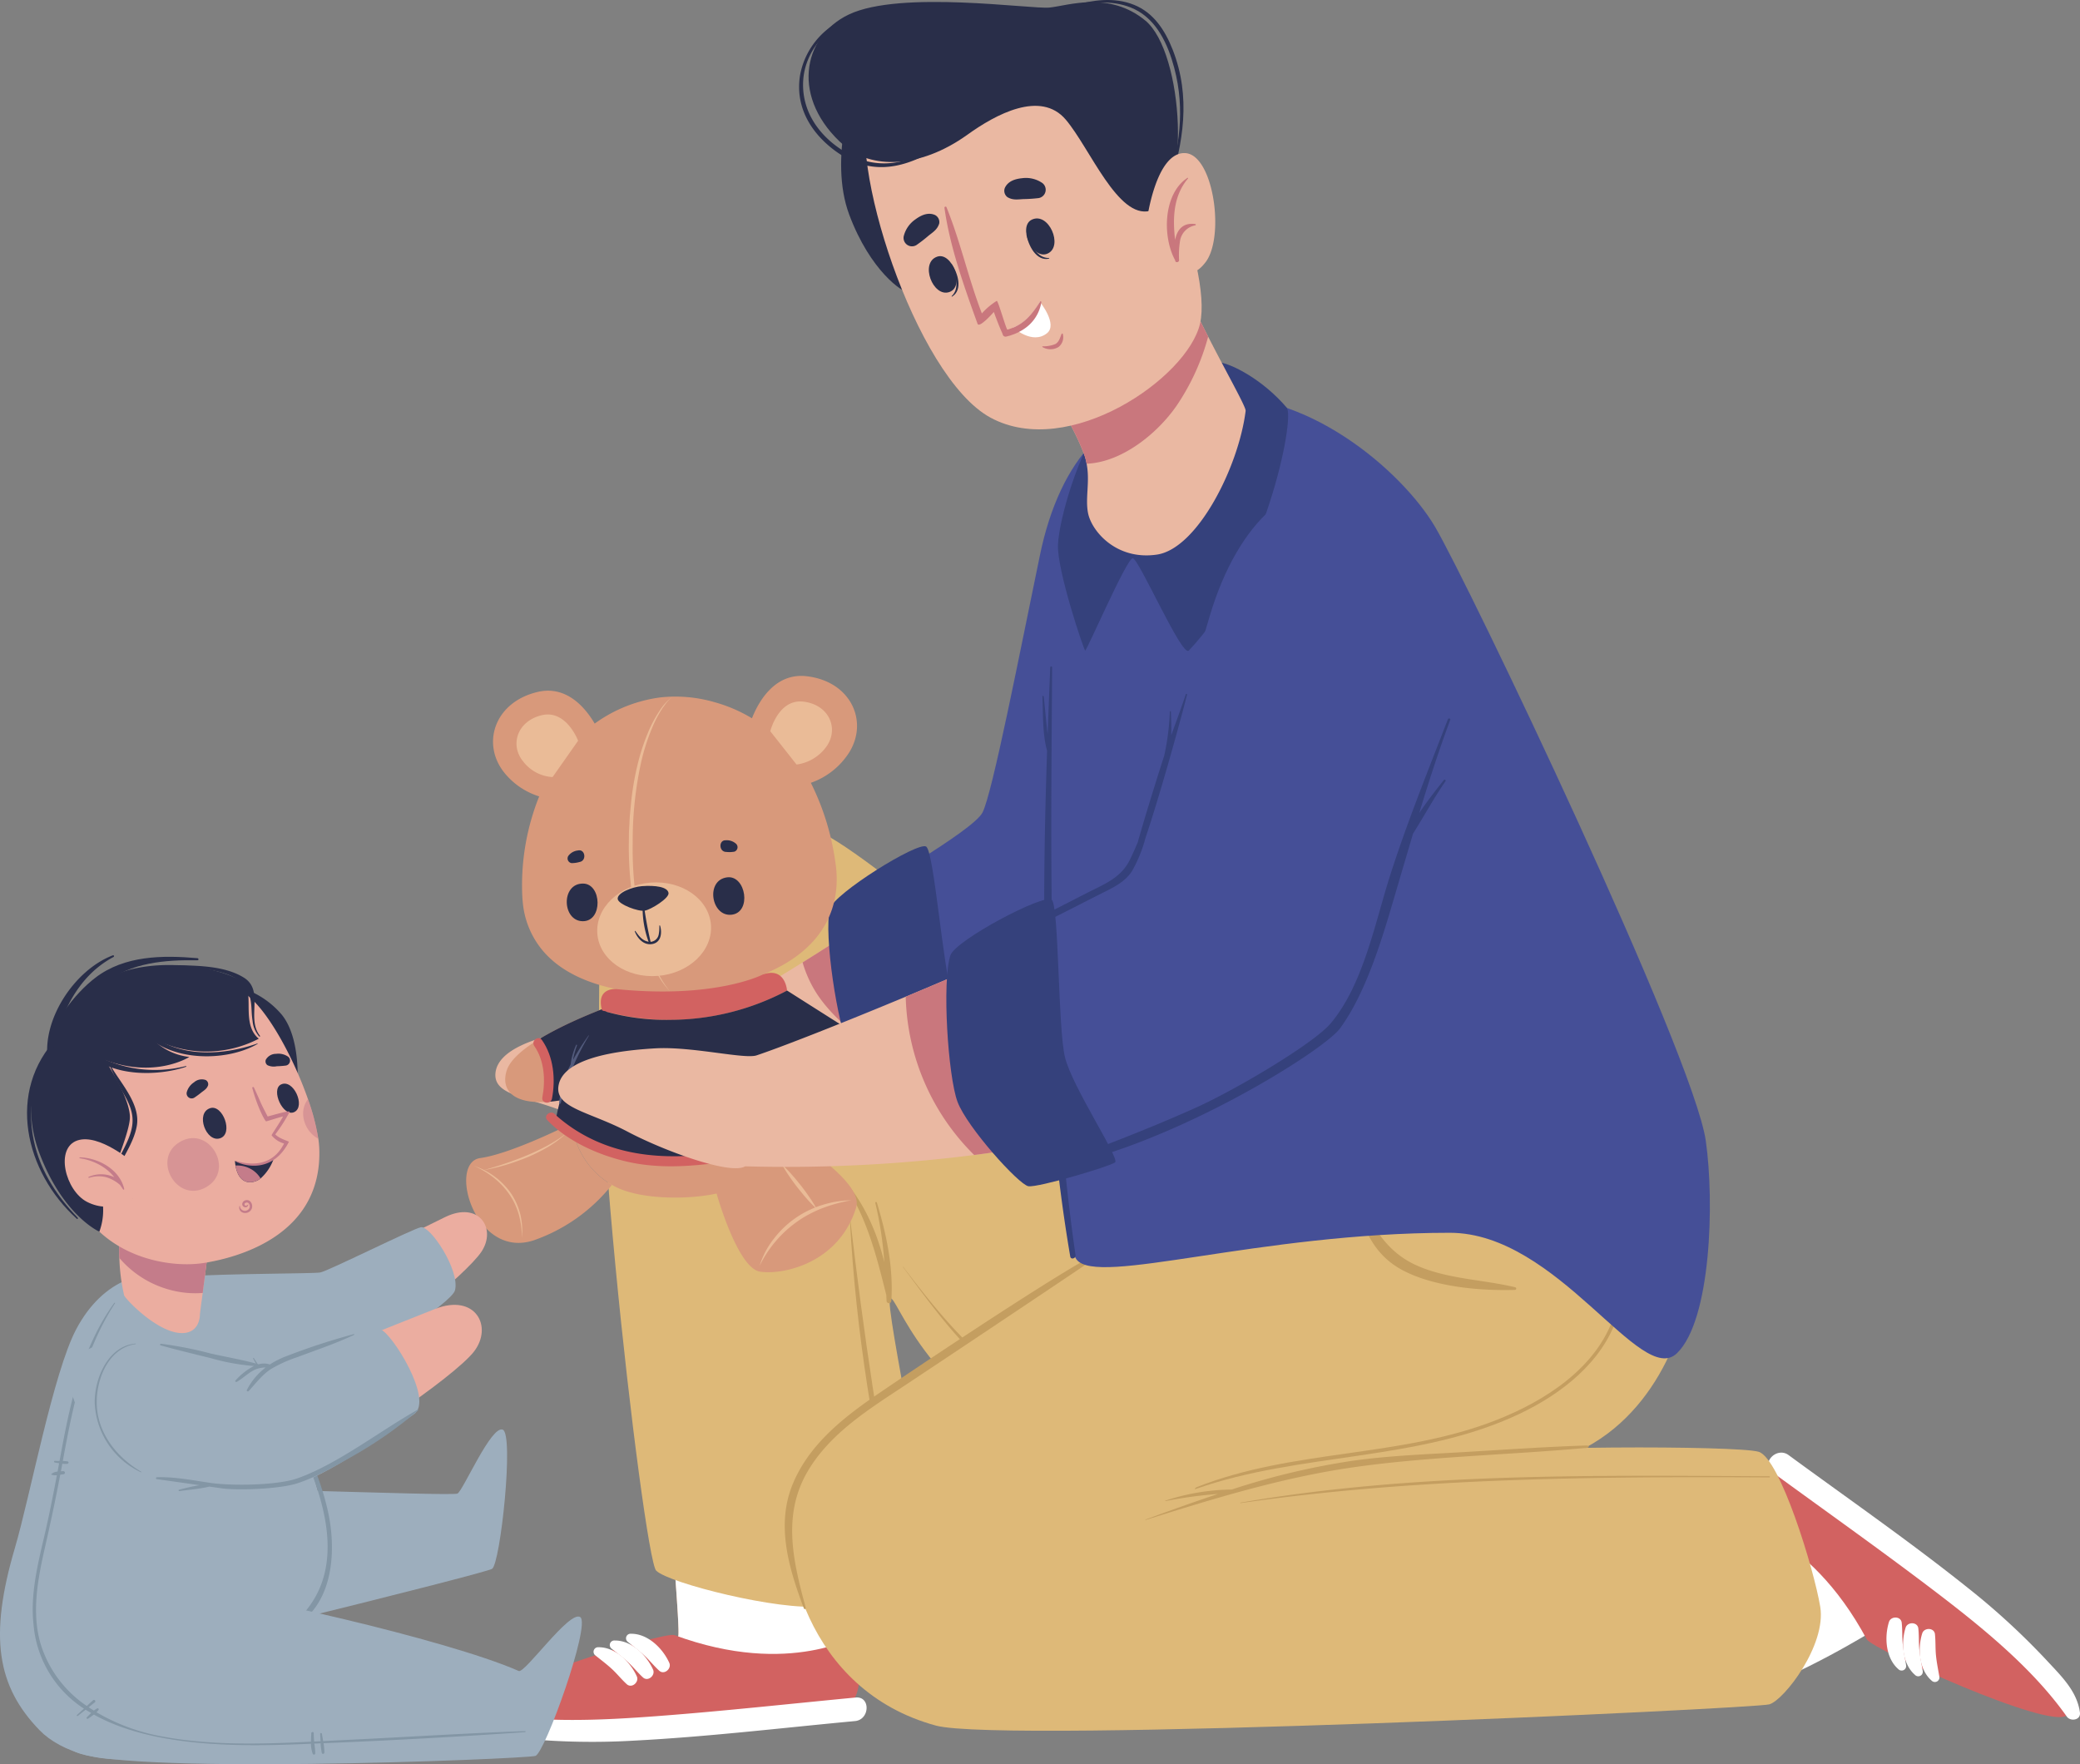 <svg xmlns="http://www.w3.org/2000/svg" width="438" height="371.478" viewBox="0 0 438 371.478">
  <rect x="0" y="0" width="438" height="371.478" fill="#808080" stroke="none"/>
  <g id="Grupo_85622" data-name="Grupo 85622" transform="translate(-337.224 -104.747)">
    <g id="Grupo_85605" data-name="Grupo 85605" transform="translate(434.946 104.746)">
      <g id="Grupo_85570" data-name="Grupo 85570" transform="translate(0 173.848)">
        <g id="Grupo_85568" data-name="Grupo 85568" transform="translate(0 99.662)">
          <g id="Grupo_85565" data-name="Grupo 85565" transform="translate(2.887)">
            <path id="Trazado_119235" data-name="Trazado 119235" d="M501.225,385.312l-2.144,13.757s1.3,13.1-3.094,13.475c-4.366.377-76.343,7.078-76.359,3.217.012-3.834,41.537-14.215,42.214-15.976.226-.531-.2-7.107-.9-16.089-1.61-20.9-4.716-54.627-4.716-54.627l47.891-.305Z" transform="translate(-419.628 -328.765)" fill="#f4b795"/>
            <path id="Trazado_119236" data-name="Trazado 119236" d="M499.081,389.13s1.3,13.1-3.094,13.475c-4.366.377-76.343,7.078-76.359,3.217.012-3.834,41.537-14.215,42.214-15.976.226-.531-.2-7.107-.9-16.089a103.111,103.111,0,0,0,40.281,1.615Z" transform="translate(-419.628 -318.825)" fill="#fff"/>
          </g>
          <g id="Grupo_85567" data-name="Grupo 85567" transform="translate(0 70.492)">
            <path id="Trazado_119237" data-name="Trazado 119237" d="M461.167,386.737c-2.2-.811-42,11.4-42.135,16.065s76.938-.446,79.509-2.185,1.675-13.284,1.56-13.75S485.792,395.819,461.167,386.737Z" transform="translate(-416.873 -386.458)" fill="#d26261"/>
            <path id="Trazado_119238" data-name="Trazado 119238" d="M499.718,397.5c-13.766,1.311-27.531,2.831-41.32,3.879-12.628.96-26.736,1.68-39.15-1.237-1.319-.31-2.742,1.408-1.518,2.465,3.45,2.981,8.014,3.13,12.428,3.571a150.943,150.943,0,0,0,22.682.411c15.608-.8,31.2-2.68,46.755-4.13C502.739,402.164,502.893,397.195,499.718,397.5Z" transform="translate(-417.264 -384.075)" fill="#fff"/>
            <g id="Grupo_85566" data-name="Grupo 85566" transform="translate(27.245)">
              <path id="Trazado_119239" data-name="Trazado 119239" d="M448.71,394.957c-1.375-3.073-4.532-6.164-8.069-6.129a.956.956,0,0,0-.69,1.692c1.166.939,2.384,1.847,3.485,2.859s2.043,2.216,3.159,3.229C447.647,397.567,449.252,396.166,448.71,394.957Z" transform="translate(-439.579 -385.988)" fill="#fff"/>
              <path id="Trazado_119240" data-name="Trazado 119240" d="M451.512,393.794c-1.376-3.073-4.533-6.164-8.069-6.129a.955.955,0,0,0-.69,1.692c1.165.939,2.383,1.847,3.483,2.861s2.043,2.215,3.159,3.228C450.447,396.4,452.052,395,451.512,393.794Z" transform="translate(-438.96 -386.245)" fill="#fff"/>
              <path id="Trazado_119241" data-name="Trazado 119241" d="M454.312,392.631c-1.376-3.073-4.533-6.164-8.069-6.129a.955.955,0,0,0-.69,1.692c1.165.939,2.384,1.847,3.485,2.861s2.041,2.215,3.157,3.229C453.248,395.241,454.852,393.84,454.312,392.631Z" transform="translate(-438.341 -386.502)" fill="#fff"/>
            </g>
          </g>
        </g>
        <g id="Grupo_85569" data-name="Grupo 85569" transform="translate(28.425)">
          <path id="Trazado_119242" data-name="Trazado 119242" d="M565.862,312.165s-6.7-8.344-10.39-10.019-54.3-46.626-67.707-53.329-39.215,8.043-45.583,19.775S449.891,401.322,452.572,404s26.144,8.5,34.523,7.49,21.116-9.167,22.792-11.178-9.385-52.623-8.045-53.629,6.943,19.777,33.638,31.843,54.849-8.38,64.57-16.76,14.077-50.546,14.077-50.546Z" transform="translate(-440.545 -247.137)" fill="#deb978"/>
          <path id="Trazado_119243" data-name="Trazado 119243" d="M489.916,313.178a.167.167,0,0,0-.322.089,76.058,76.058,0,0,1,1.889,12.457c-1.662-6.719-4.477-13.037-9.327-18.235-.127-.135-.381.051-.263.2,5.6,7.269,7.824,16.21,10.007,24.955.02.405.04.811.059,1.217a.5.5,0,0,0,1.006,0C493.414,326.8,491.95,319.9,489.916,313.178Z" transform="translate(-431.417 -233.814)" fill="#c49e60"/>
          <path id="Trazado_119244" data-name="Trazado 119244" d="M483.9,315.229c-.006-.051-.087-.055-.083,0,1.225,23.572,5.169,47.191,10.605,70.139.082.342.6.2.525-.145C490,362.052,486.688,338.744,483.9,315.229Z" transform="translate(-430.985 -232.102)" fill="#c49e60"/>
          <path id="Trazado_119245" data-name="Trazado 119245" d="M596.485,304.486c-2.106,11.825-5.151,24.884-12.1,34.961-6.813,9.876-17.677,16.583-29.512,19.009-12.7,2.6-26.71.591-37.659-6.388-9.709-6.19-17.375-15.674-24.223-24.693-.021-.026-.066,0-.046.027,5.614,7.5,10.943,15.1,18.2,21.221A48.368,48.368,0,0,0,536.1,359.741c18.871,2.571,38.9-4.812,49.332-20.882,6.526-10.053,9.439-22.663,11.485-34.257C596.966,304.326,596.534,304.207,596.485,304.486Z" transform="translate(-428.97 -234.502)" fill="#c49e60"/>
        </g>
      </g>
      <g id="Grupo_85574" data-name="Grupo 85574" transform="translate(6.594 86.699)">
        <g id="Grupo_85571" data-name="Grupo 85571" transform="translate(0 3.032)">
          <path id="Trazado_119246" data-name="Trazado 119246" d="M561.7,295.477c-13.287,11.369-30.207,18.784-46.255,23.61a226.267,226.267,0,0,1-52.141,8.955c-2.908,2.132-17.335-1.769-25.312-5.134-8.393-3.526-15.873-3.593-15.3-8.554.536-4.532,7.548-7.67,19.641-9.412,7.7-1.113,18.9.7,21.371-.388,5.108-2.253,14.144-7.468,23.649-13.395,16.022-9.987,33.411-21.988,35.838-25.218,2.091-2.775,12.643-36.468,16.169-59.877,5.35-35.514,35.583-32.753,41.12-15.458C587.885,213.667,578.674,280.971,561.7,295.477Z" transform="translate(-422.664 -178.241)" fill="#eab8a2"/>
          <path id="Trazado_119247" data-name="Trazado 119247" d="M549.994,295.477c-13.287,11.369-30.207,18.784-46.255,23.61-3.58-2.387-7.039-4.934-10.417-7.575-5.229-4.077-11.342-8.46-14.922-14.158a25.077,25.077,0,0,1-2.75-6.195c16.022-9.987,33.411-21.988,35.838-25.218,2.091-2.775,12.643-36.468,16.169-59.877,5.35-35.514,35.583-32.753,41.12-15.458C576.178,213.667,566.968,280.971,549.994,295.477Z" transform="translate(-410.958 -178.241)" fill="#c9777d"/>
        </g>
        <g id="Grupo_85573" data-name="Grupo 85573" transform="translate(70.109)">
          <g id="Grupo_85572" data-name="Grupo 85572" transform="translate(4.898)">
            <path id="Trazado_119248" data-name="Trazado 119248" d="M484.765,278.679c-2.616,2.165,2.514,35.48,14.682,46.034,1.69,1.465,47.177-19.727,56.284-32.6s14.487-54.142,15.193-74.215-2.526-38.924-17.233-41.745-25.733,9.568-29.91,29.715-10.038,50.352-12.126,54.3S487.239,276.629,484.765,278.679Z" transform="translate(-484.098 -175.758)" fill="#454f97"/>
          </g>
          <path id="Trazado_119249" data-name="Trazado 119249" d="M480.417,263.866c-1.326,5.418,1.613,24.524,4.061,29.5s14.3,15.64,16.334,15.789,16.85-5.511,17.783-6.4-10.338-14.522-12.355-20.35-3.868-30.48-5.541-31.64S481.193,260.7,480.417,263.866Z" transform="translate(-480.087 -159.205)" fill="#35417c"/>
        </g>
      </g>
      <g id="Grupo_85579" data-name="Grupo 85579" transform="translate(67.531 237.936)">
        <g id="Grupo_85578" data-name="Grupo 85578" transform="translate(177.157 67.93)">
          <g id="Grupo_85575" data-name="Grupo 85575" transform="translate(0 5.961)">
            <path id="Trazado_119250" data-name="Trazado 119250" d="M639.58,368.594s7.719-10.661,11.256-8.028c3.517,2.614,61.811,45.365,59.26,48.263-2.553,2.858-40.507-16.928-42.181-16.061-.521.248-20.306,12.381-31.353,13.275-3.936-5.84-20.437-38.071-18.768-42.9Z" transform="translate(-617.675 -360.148)" fill="#fff"/>
          </g>
          <g id="Grupo_85577" data-name="Grupo 85577" transform="translate(21.632)">
            <path id="Trazado_119251" data-name="Trazado 119251" d="M664.438,393.826c1.107,2.068,38.988,19.342,42.181,15.942s-57.854-50.72-60.932-51.124-10.068,8.826-10.291,9.251S652.042,370.691,664.438,393.826Z" transform="translate(-635.393 -354.523)" fill="#d26261"/>
            <path id="Trazado_119252" data-name="Trazado 119252" d="M643.108,359.415c11.169,8.153,22.475,16.152,33.486,24.517,10.084,7.661,21.116,16.484,28.467,26.9.781,1.107,2.986.767,2.773-.838-.6-4.52-3.919-7.66-6.929-10.917a150.872,150.872,0,0,0-16.7-15.359c-12.209-9.756-25.117-18.7-37.718-27.936C643.945,353.919,640.533,357.535,643.108,359.415Z" transform="translate(-633.891 -355.266)" fill="#fff"/>
            <g id="Grupo_85576" data-name="Grupo 85576" transform="translate(33.203 34.721)">
              <path id="Trazado_119253" data-name="Trazado 119253" d="M668.852,386.6c-1.01,3.211-.7,7.619,1.969,9.94a.956.956,0,0,0,1.64-.808c-.25-1.476-.559-2.964-.709-4.452-.153-1.5-.059-3.013-.22-4.511C671.379,385.356,669.249,385.339,668.852,386.6Z" transform="translate(-661.321 -383.268)" fill="#fff"/>
              <path id="Trazado_119254" data-name="Trazado 119254" d="M665.985,385.615c-1.01,3.211-.7,7.619,1.969,9.94a.956.956,0,0,0,1.64-.809c-.249-1.474-.558-2.963-.709-4.45-.151-1.5-.057-3.013-.22-4.511C668.514,384.367,666.383,384.351,665.985,385.615Z" transform="translate(-661.955 -383.486)" fill="#fff"/>
              <path id="Trazado_119255" data-name="Trazado 119255" d="M663.119,384.627c-1.01,3.211-.7,7.619,1.969,9.94a.956.956,0,0,0,1.64-.808c-.249-1.476-.559-2.964-.709-4.453s-.059-3.012-.22-4.51C665.647,383.379,663.516,383.362,663.119,384.627Z" transform="translate(-662.588 -383.704)" fill="#fff"/>
            </g>
          </g>
        </g>
        <path id="Trazado_119256" data-name="Trazado 119256" d="M658.761,299.628s5.184,17.972,4.29,31.6c-.643,9.821-7.615,30.787-27.056,37.491-13.42,4.627-92.062,18.322-92.062,18.322s53.628-16.535,66.141-18.769,63.013-2.236,67.483-.894,11.62,24.58,12.96,32.623-7.6,19.664-10.726,20.558-161.391,8.3-175.492,4.469c-27.178-7.373-33.657-36.2-30.529-50.5s67.482-49.322,71.5-53.263,6.45-21.27,6.45-21.27Z" transform="translate(-472.47 -299.628)" fill="#deb978"/>
        <path id="Trazado_119257" data-name="Trazado 119257" d="M627.561,354.038c-8.37.26-17.461.9-25.814,1.387-7.8.455-15.651.744-23.376,1.829a154.4,154.4,0,0,0-25.42,6.053,45.871,45.871,0,0,0-13.971,2.341c-.062.022-.04.1.028.09a93.19,93.19,0,0,1,11.057-1.5c-5.118,1.693-10.189,3.528-15.274,5.392-.051.018-.015.093.039.077,14.014-4.393,28.483-8.854,43.259-11.014,16.048-2.345,33.416-2.669,49.59-4.161C628.363,354.465,628.28,354.016,627.561,354.038Z" transform="translate(-458.835 -287.608)" fill="#c49e60"/>
        <path id="Trazado_119258" data-name="Trazado 119258" d="M662.543,359.366c-37.159-.2-74.619-.78-111.377,5.552-.061.01-.034.1.024.09,36.892-5.3,74.153-5.614,111.352-5.411A.115.115,0,0,0,662.543,359.366Z" transform="translate(-455.22 -286.455)" fill="#c49e60"/>
        <path id="Trazado_119259" data-name="Trazado 119259" d="M633.582,302.673c-.008-.053-.1-.04-.093.012,1.211,11.356,1.74,24.42-1.9,35.4-3.627,10.928-14.434,17.846-24.648,21.886-20.4,8.07-42.842,6.106-63.218,14.175-.338.133-.6.526-.245.4,22.1-7.781,46.779-5.7,68.144-15.8,8.824-4.173,17.507-10.881,20.654-20.468C635.923,327.151,635.375,314.057,633.582,302.673Z" transform="translate(-456.949 -298.963)" fill="#c49e60"/>
        <path id="Trazado_119260" data-name="Trazado 119260" d="M604.765,330.6c-6.963-1.679-14.48-1.7-21.032-4.724-6.913-3.194-10.093-9.788-12.394-16.275-.172-.486-.958-.289-.83.211,1.748,6.808,3.533,13.51,10.612,17.235,6.567,3.455,16.147,4.325,23.563,4.108A.282.282,0,0,0,604.765,330.6Z" transform="translate(-450.942 -297.488)" fill="#c49e60"/>
        <path id="Trazado_119261" data-name="Trazado 119261" d="M537.095,325.249a69.692,69.692,0,0,1-2.795-16.8.2.2,0,0,0-.409,0,40.044,40.044,0,0,0,1.75,16.727c-10.493,5.975-35.48,22.662-44.1,28.568-7.058,4.839-14.068,10.539-17.357,18.7-3.48,8.631-.691,17.729,2.42,26.02a.209.209,0,0,0,.4-.111c-2.658-9.777-5.05-19.622.487-28.915,4.729-7.936,12.84-12.953,20.353-17.926C505.848,346.212,537.41,325.16,537.095,325.249Z" transform="translate(-472.575 -297.723)" fill="#c49e60"/>
      </g>
      <g id="Grupo_85580" data-name="Grupo 85580" transform="translate(121.788 76.155)">
        <path id="Trazado_119262" data-name="Trazado 119262" d="M551.63,173.421c-23.382,2.669-31.66,27.612-32.742,55.84-1.78,46.487.667,119.845,5.027,125.561s38.315-5.627,78.62-5.627c22.792,0,40.214,32.733,47.819,25.354,7.162-6.95,7.918-31.753,6.066-44.713-2.612-18.272-50.036-117.5-57.031-129.317S571.913,171.107,551.63,173.421Z" transform="translate(-516.729 -165.776)" fill="#454f97"/>
        <path id="Trazado_119263" data-name="Trazado 119263" d="M519.059,219.876a.2.2,0,0,0-.4,0q-.291,7.034-.545,14.081c-.328-2.645-.527-5.315-.83-7.952-.019-.17-.281-.178-.272,0,.171,3.653-.028,7.818.985,11.423-1.188,35.585-1.132,71.3,4.876,106.494.125.736,1.215.414,1.11-.306C518.048,302.641,518.8,261.163,519.059,219.876Z" transform="translate(-517.014 -155.509)" fill="#35417c"/>
        <path id="Trazado_119264" data-name="Trazado 119264" d="M553,167.136c3.188.223,9.933,3.88,14.855,9.65,1.859,2.179-4.642,34.433-20.608,51.164-1.438,1.507-10.551-19.441-11.811-19.441s-9.721,19.607-10.015,19.44-5.958-16.927-5.724-22.289,4.255-19.44,9.617-26.647S548.534,166.823,553,167.136Z" transform="translate(-516.422 -167.122)" fill="#35417c"/>
      </g>
      <g id="Grupo_85592" data-name="Grupo 85592" transform="translate(70.547)">
        <g id="Grupo_85582" data-name="Grupo 85582" transform="translate(48.623 54.698)">
          <g id="Grupo_85581" data-name="Grupo 85581">
            <path id="Trazado_119265" data-name="Trazado 119265" d="M560.279,181.368c-1.461,11.773-10.159,29.04-18.708,30.261-8.54,1.244-13.766-4.973-14.489-8.805-.6-3.212.449-6.52-.289-10.333a11.955,11.955,0,0,0-.639-2.278c-3.6-9.3-11.284-19.148-11.284-19.148l26.794-18.921s2.938-3.471,3.356-2.387c2.1,5.329,4.809,10.96,7.367,15.97C556.6,173.967,560.378,180.555,560.279,181.368Z" transform="translate(-514.87 -149.547)" fill="#eab8a2"/>
          </g>
          <path id="Trazado_119266" data-name="Trazado 119266" d="M552.388,165.727a47.972,47.972,0,0,1-6.624,14.517c-3.986,5.792-11.479,11.947-18.972,12.247a11.955,11.955,0,0,0-.639-2.278c-3.6-9.3-11.284-19.148-11.284-19.148l26.794-18.921s2.938-3.471,3.356-2.387C547.121,155.086,549.83,160.717,552.388,165.727Z" transform="translate(-514.87 -149.547)" fill="#c9777d"/>
        </g>
        <g id="Grupo_85591" data-name="Grupo 85591">
          <path id="Trazado_119267" data-name="Trazado 119267" d="M485.214,119.007s-5.653,15.884-1.222,27.758,11.244,16.431,12.5,16.43S485.214,119.007,485.214,119.007Z" transform="translate(-473.443 -101.596)" fill="#292e49"/>
          <g id="Grupo_85583" data-name="Grupo 85583" transform="translate(13.863 4.905)">
            <path id="Trazado_119268" data-name="Trazado 119268" d="M535.838,116.389c9.544,9.263,23.848,43.7,21.134,55.6-2.615,11.46-27.687,28.735-44.139,19.8-15.948-8.656-30.6-55.091-25.346-66.492C495.222,108.505,521.741,102.706,535.838,116.389Z" transform="translate(-486.4 -108.764)" fill="#eab8a2"/>
          </g>
          <g id="Grupo_85588" data-name="Grupo 85588" transform="translate(21.97 37.48)">
            <g id="Grupo_85584" data-name="Grupo 85584" transform="translate(25.837 8.515)">
              <path id="Trazado_119269" data-name="Trazado 119269" d="M514.269,145.221c-.016-.093.22.04.253.134.8,2.308,2.111,4.815,4.464,4.781.073,0,.11.116.031.134C516.363,150.882,514.66,147.536,514.269,145.221Z" transform="translate(-514.186 -141.806)" fill="#292e49"/>
              <path id="Trazado_119270" data-name="Trazado 119270" d="M515.406,142.671c3.559-1.686,6.67,5.559,3.372,7.12C515.532,151.328,512.421,144.085,515.406,142.671Z" transform="translate(-514.201 -142.418)" fill="#292e49"/>
            </g>
            <g id="Grupo_85585" data-name="Grupo 85585" transform="translate(5.35 16.455)">
              <path id="Trazado_119271" data-name="Trazado 119271" d="M501.349,150.226c-.054-.079-.129.181-.088.271,1.034,2.214,1.847,4.923.137,6.54-.053.05,0,.16.072.117C503.8,155.742,502.684,152.156,501.349,150.226Z" transform="translate(-496.576 -148.636)" fill="#292e49"/>
              <path id="Trazado_119272" data-name="Trazado 119272" d="M499.184,149.027c-3.726,1.276-.9,8.636,2.552,7.454C505.133,155.317,502.308,147.958,499.184,149.027Z" transform="translate(-497.422 -148.921)" fill="#292e49"/>
            </g>
            <path id="Trazado_119273" data-name="Trazado 119273" d="M521.053,162.356c-.311.756-.537,1.709-1.322,2.128a6.474,6.474,0,0,1-2.654.471.085.085,0,0,0-.048.156,3.289,3.289,0,0,0,3.371,0,2.6,2.6,0,0,0,.912-2.742C521.292,162.219,521.1,162.245,521.053,162.356Z" transform="translate(-487.749 -129.519)" fill="#c9777d"/>
            <path id="Trazado_119274" data-name="Trazado 119274" d="M517.674,139.672a31.061,31.061,0,0,1-3.229.216c-1.24.07-2.221.253-3.337-.408a1.667,1.667,0,0,1-.549-1.96c.673-1.43,2.171-1.891,3.66-2.037a6.073,6.073,0,0,1,4.253,1.034A1.779,1.779,0,0,1,517.674,139.672Z" transform="translate(-489.196 -135.444)" fill="#292e49"/>
            <path id="Trazado_119275" data-name="Trazado 119275" d="M495.785,148.2a30.509,30.509,0,0,0,2.558-1.983c.974-.772,1.829-1.286,2.225-2.52a1.668,1.668,0,0,0-.891-1.831c-1.452-.62-2.879.028-4.089.91a6.07,6.07,0,0,0-2.492,3.6A1.778,1.778,0,0,0,495.785,148.2Z" transform="translate(-493.04 -134.081)" fill="#292e49"/>
            <path id="Trazado_119276" data-name="Trazado 119276" d="M512,162.216s3.957,3.682,7.075,1.2c2.353-1.874-1.48-6.605-1.48-6.605S515.367,161.005,512,162.216Z" transform="translate(-488.851 -130.724)" fill="#fff"/>
            <g id="Grupo_85587" data-name="Grupo 85587" transform="translate(8.641 6.035)">
              <g id="Grupo_85586" data-name="Grupo 85586">
                <path id="Trazado_119277" data-name="Trazado 119277" d="M520.514,160.548a8.315,8.315,0,0,1-3.641,5.589,10.446,10.446,0,0,1-2.695,1.305,2.918,2.918,0,0,1-.551.166c-.172.051-.328.1-.525.136a.607.607,0,0,1-.665-.309l-.006-.017a1.157,1.157,0,0,1-.078-.238l-.006-.017-.082-.2c-.789-1.707-1.748-4.406-1.748-4.406-.5.587-3.094,3.417-3.43,2.492-2.763-7.664-5.835-16.187-6.965-24.4a.226.226,0,0,1,.435-.118c2.946,7.261,4.6,14.991,7.439,22.332a14.572,14.572,0,0,1,3.137-2.643c.276-.034,1.764,5.251,2.179,5.99a.309.309,0,0,0,.05.076c3.062-.875,4.874-2.692,6.855-5.851C520.329,160.237,520.572,160.311,520.514,160.548Z" transform="translate(-500.117 -140.387)" fill="#c9777d"/>
              </g>
            </g>
          </g>
          <g id="Grupo_85589" data-name="Grupo 85589">
            <path id="Trazado_119278" data-name="Trazado 119278" d="M548.567,149.078c-6.776,1.682-12.616-13.177-17.717-19.205-5.312-6.279-14.811-1.079-20.681,3.137-10.241,7.354-20.424,7.172-25.967,2.35-11.3-9.832-8.938-22.911.94-27.627,10.867-5.188,38.393-1.083,42.273-1.47s12.551-3.557,20.19,2.745C555.756,115.729,557.339,146.9,548.567,149.078Z" transform="translate(-474.684 -104.672)" fill="#292e49"/>
            <path id="Trazado_119279" data-name="Trazado 119279" d="M520.658,123.211c-9.936,6.123-21.928,20.4-34.9,13.519-5.832-3.09-10.17-8.55-9.859-15.376.292-6.41,5.038-11.678,10.919-13.735.154-.054.051-.276-.1-.23a16.122,16.122,0,0,0-11.457,12.557c-1.078,6.49,2.074,11.95,7.112,15.773,14.2,10.775,27.168-5.167,38.418-12.35C520.9,123.3,520.767,123.143,520.658,123.211Z" transform="translate(-475.045 -104.164)" fill="#292e49"/>
            <path id="Trazado_119280" data-name="Trazado 119280" d="M535.143,105.76c-4.245-1.7-8.759-.993-12.892.146-.042.011-.02.087.022.078,4.27-.786,8.814-1.316,13.008.709,4.666,2.254,7.024,7.4,8.326,12.3,2.433,9.163.927,16.728-1.3,25.431-.083.322.123.325.225,0,2.959-9.6,4.671-19.231.765-29.2C541.681,111.1,539.246,107.4,535.143,105.76Z" transform="translate(-464.621 -104.746)" fill="#292e49"/>
          </g>
          <g id="Grupo_85590" data-name="Grupo 85590" transform="translate(73.223 32.232)">
            <path id="Trazado_119281" data-name="Trazado 119281" d="M535.018,145.419s1.825-14.385,7.976-14.271,8.638,18.268,4.132,23.3a6.438,6.438,0,0,1-9.246.951Z" transform="translate(-535.018 -131.146)" fill="#eab8a2"/>
            <path id="Trazado_119282" data-name="Trazado 119282" d="M542.813,135.427c.085-.056.17.061.109.134-3.093,3.657-3.245,8.388-2.708,12.926.4-2.068,1.576-3.7,4.255-3.334.14.018.127.231,0,.266a3.96,3.96,0,0,0-3.215,3.251,19.156,19.156,0,0,0-.206,4.091c0,.448-.733.593-.811.118-.006-.035-.011-.072-.016-.107C537.492,147.815,537.7,138.759,542.813,135.427Z" transform="translate(-534.253 -130.204)" fill="#c9777d"/>
          </g>
        </g>
      </g>
      <g id="Grupo_85601" data-name="Grupo 85601" transform="translate(0.447 142.321)">
        <path id="Trazado_119283" data-name="Trazado 119283" d="M497.25,237.439a15.682,15.682,0,0,1-8.068,6.382,53.531,53.531,0,0,1,5.1,16.286c.495,3.088,2.321,15.161-11.93,22.577q-1.494.784-3.24,1.492s15.547,10.488,18.5,11.946,7.73,6.3,4.267,9.984-12.08-.112-12.08-.112c4.539,7.711-.772,14.773-.772,14.773,1.328,1.764,11.1,7.946,9.681,12.529-3.652,11.753-15.485,14.2-20.236,13.451s-9.14-16.446-9.14-16.446c-5.942,1.315-15.9,1.311-21.256-1.4a8.074,8.074,0,0,1-.766-.43c-.032-.015-.059-.029-.085-.044a16.805,16.805,0,0,1-8.306-12.944c-.011-.127-.022-.254-.033-.376a16.239,16.239,0,0,1,.321-4.931c.664-11.866,8.68-22.593,8.929-22.928l0-.007c-5.57-1.131-11.158-3.394-14.959-7.572a18.342,18.342,0,0,1-4.668-10.85c-.07-.647-.105-1.311-.12-2a50.234,50.234,0,0,1,3.587-20.137,15.291,15.291,0,0,1-7.351-5.007c-4.856-6.066-2.09-14.817,6.99-16.978,6.141-1.471,10.118,3.365,12.052,6.655.234-.173.471-.335.707-.5a30.235,30.235,0,0,1,13.123-5.014,29.575,29.575,0,0,1,11.518,1.037,31.355,31.355,0,0,1,7.484,3.19c.094.055.193.109.287.17,1.336-3.394,4.754-9.656,11.55-8.853C497.6,222.477,501.367,230.848,497.25,237.439Z" transform="translate(-416.607 -221.314)" fill="#d8997b"/>
        <path id="Trazado_119284" data-name="Trazado 119284" d="M446.806,278.125a32.419,32.419,0,0,0-8.068,19.5,40.321,40.321,0,0,1-4.968.781c-8.611.723-10.24-3.1-9.076-6.614.709-2.146,3.234-4.307,6.348-6.268C437.454,281.494,446.341,278.361,446.806,278.125Z" transform="translate(-416.143 -208.763)" fill="#d8997b"/>
        <path id="Trazado_119285" data-name="Trazado 119285" d="M445.6,278.125a32.419,32.419,0,0,0-8.068,19.5,40.321,40.321,0,0,1-4.968.781,20.311,20.311,0,0,0-2.721-12.877l-.007,0C436.245,281.494,445.132,278.361,445.6,278.125Z" transform="translate(-414.934 -208.763)" fill="#292e49"/>
        <path id="Trazado_119286" data-name="Trazado 119286" d="M470.076,231.986s1.7-6.853,6.973-6.229,7.418,5.389,5.074,9.136A9.225,9.225,0,0,1,475.609,239Z" transform="translate(-406.043 -220.342)" fill="#eabb97"/>
        <path id="Trazado_119287" data-name="Trazado 119287" d="M439.282,233.493s-2.481-6.609-7.65-5.376-6.741,6.216-3.978,9.665a8.391,8.391,0,0,0,6.254,3.361Z" transform="translate(-415.713 -219.845)" fill="#eabb97"/>
        <path id="Trazado_119288" data-name="Trazado 119288" d="M448.327,311.427a36.284,36.284,0,0,1-16.412,11.667c-12.453,4.182-18.242-16.353-11.325-17.3,5.875-.808,16.338-5.856,19.35-7.351a16.785,16.785,0,0,0,8.3,12.943A.317.317,0,0,0,448.327,311.427Z" transform="translate(-417.63 -204.275)" fill="#d8997b"/>
        <path id="Trazado_119289" data-name="Trazado 119289" d="M429.413,285.448c2.154,3.054,2.375,7.277,1.695,10.805-.249,1.3,1.779,1.559,2.027.272.788-4.089.358-8.836-2.112-12.339-.758-1.074-2.366.187-1.609,1.261Z" transform="translate(-415.071 -207.514)" fill="#d26261"/>
        <path id="Trazado_119290" data-name="Trazado 119290" d="M468.237,325.548a17.512,17.512,0,0,1,2.894-5.572,20.424,20.424,0,0,1,4.545-4.405,20.655,20.655,0,0,1,5.672-2.808,21.941,21.941,0,0,1,6.2-1.024,34.261,34.261,0,0,0-5.986,1.626,24.6,24.6,0,0,0-2.8,1.272c-.457.231-.894.5-1.337.752-.429.278-.864.546-1.276.85a23.923,23.923,0,0,0-4.521,4.134A24.244,24.244,0,0,0,468.237,325.548Z" transform="translate(-406.45 -201.337)" fill="#eabb97"/>
        <path id="Trazado_119291" data-name="Trazado 119291" d="M472.121,305.606a26.823,26.823,0,0,1,2.062,2.123c.656.733,1.275,1.494,1.885,2.262s1.189,1.562,1.742,2.375a26.649,26.649,0,0,1,1.562,2.515,26.836,26.836,0,0,1-2.065-2.122c-.656-.734-1.273-1.5-1.883-2.264s-1.189-1.562-1.742-2.375A26.966,26.966,0,0,1,472.121,305.606Z" transform="translate(-405.592 -202.692)" fill="#eabb97"/>
        <path id="Trazado_119292" data-name="Trazado 119292" d="M454.351,286.957a18.294,18.294,0,0,1-2.453-3.306c-.175-.3-.36-.589-.525-.89l-.484-.913c-.338-.6-.6-1.239-.9-1.862a50.057,50.057,0,0,1-2.609-7.842,72.066,72.066,0,0,1-1.7-16.417l.022-2.067c.023-.687.071-1.376.105-2.063s.057-1.376.129-2.062l.193-2.059a59.477,59.477,0,0,1,1.365-8.152,43.69,43.69,0,0,1,2.643-7.831,25.978,25.978,0,0,1,2.013-3.612,10.531,10.531,0,0,1,2.8-3.006,7.57,7.57,0,0,0-1.448,1.442c-.212.267-.407.549-.61.823s-.37.574-.555.86a25.673,25.673,0,0,0-1.829,3.655,43.668,43.668,0,0,0-2.4,7.809,77.05,77.05,0,0,0-1.612,16.268,75.348,75.348,0,0,0,1.491,16.274,50.278,50.278,0,0,0,2.366,7.825c.266.628.5,1.272.806,1.881l.44.927c.15.306.321.6.481.9A20.432,20.432,0,0,0,454.351,286.957Z" transform="translate(-411.432 -220.528)" fill="#eabb97"/>
        <path id="Trazado_119293" data-name="Trazado 119293" d="M418.976,305.816a14.984,14.984,0,0,1,4.349,2.246,15.268,15.268,0,0,1,3.436,3.526,14.031,14.031,0,0,1,1.99,4.505,15.4,15.4,0,0,1,.358,2.436,16.744,16.744,0,0,1-.041,2.45,18.833,18.833,0,0,0-.62-4.808,16.4,16.4,0,0,0-.829-2.264,14.315,14.315,0,0,0-1.194-2.089,15.908,15.908,0,0,0-3.289-3.509,17.546,17.546,0,0,0-1.994-1.38A15.889,15.889,0,0,0,418.976,305.816Z" transform="translate(-417.333 -202.646)" fill="#eabb97"/>
        <path id="Trazado_119294" data-name="Trazado 119294" d="M420.6,307.955c.775-.214,1.548-.427,2.314-.673q1.152-.344,2.29-.734c1.516-.516,3.023-1.061,4.5-1.686,1.48-.608,2.919-1.306,4.332-2.056.69-.4,1.4-.779,2.057-1.234.692-.408,1.313-.913,1.973-1.376a23.6,23.6,0,0,1-3.874,2.883,40.779,40.779,0,0,1-4.331,2.161c-1.5.6-3.014,1.153-4.56,1.608A39.576,39.576,0,0,1,420.6,307.955Z" transform="translate(-416.974 -203.887)" fill="#eabb97"/>
        <path id="Trazado_119295" data-name="Trazado 119295" d="M480.063,276.247a52.567,52.567,0,0,1-38.946,4.211c-1.37-4.873,2.909-4.527,2.909-4.527C465.054,278.073,475,272.86,475,272.86,479.732,271.2,480.063,276.247,480.063,276.247Z" transform="translate(-412.501 -210.001)" fill="#d26261"/>
        <g id="Grupo_85593" data-name="Grupo 85593" transform="translate(18.876 66.247)">
          <path id="Trazado_119296" data-name="Trazado 119296" d="M496.357,284.819a16.245,16.245,0,0,0-5.566,10.319l-1-.336-2.392-.8c1.84,2.463,3.173,7.144,3.686,9.148.149.593.228.951.228.951A93.277,93.277,0,0,1,481.293,308c-31.294,10.081-48.315-4.461-48.2-5.169.045-.3.1-.591.155-.888,1.933-10.259,9.587-22.153,9.587-22.153a47.188,47.188,0,0,0,14.552,1.949,52.879,52.879,0,0,0,24.393-6.161l13.685,8.68Z" transform="translate(-433.091 -275.574)" fill="#292e49"/>
          <path id="Trazado_119297" data-name="Trazado 119297" d="M439.852,283.328a50.836,50.836,0,0,0-3.263,5.127c.029-.178.06-.357.1-.534a20.905,20.905,0,0,1,.737-2.513c.044-.126-.143-.205-.193-.081a14.493,14.493,0,0,0-1.155,4.106,20.929,20.929,0,0,0-2.41,8.083.169.169,0,0,0,.332.056,52.53,52.53,0,0,1,5.926-14.2C439.948,283.33,439.88,283.289,439.852,283.328Z" transform="translate(-432.964 -273.864)" fill="#525a7c"/>
        </g>
        <path id="Trazado_119298" data-name="Trazado 119298" d="M486.731,284.141c-2.72,2.378-5.03,5.918-5.183,9.653-.055,1.315-2.082,1.034-2.027-.27,0-.067.006-.135.015-.2.237-4.067,2.735-7.895,5.67-10.549.087-.085.175-.159.263-.238C486.466,281.66,487.718,283.276,486.731,284.141Z" transform="translate(-403.957 -207.845)" fill="#d26261"/>
        <path id="Trazado_119299" data-name="Trazado 119299" d="M492.941,300.037a52.119,52.119,0,0,1-7.616,3.085l-.752.249a93.411,93.411,0,0,1-16.224,3.713c-6.664.923-13.478,1.38-20.076-.175-5.945-1.405-12.289-4.211-16.6-8.688-.916-.949.706-2.2,1.608-1.263.1.1.214.216.333.328A32.24,32.24,0,0,0,438.6,300.9c10.289,6.062,22.152,5.583,33.534,3.508,2.163-.393,4.36-.847,6.547-1.385a60.071,60.071,0,0,0,12.779-4.52c.225-.111.448-.227.672-.344C493.3,297.545,494.092,299.432,492.941,300.037Z" transform="translate(-414.587 -204.676)" fill="#d26261"/>
        <path id="Trazado_119300" data-name="Trazado 119300" d="M479.577,291.559a19.854,19.854,0,0,1-2.963-.746c-.969-.309-1.916-.684-2.85-1.084a28.832,28.832,0,0,1-2.725-1.37,18.551,18.551,0,0,1-2.537-1.706c.966.345,1.889.747,2.82,1.134l2.77,1.193c.917.41,1.839.813,2.752,1.24S478.674,291.075,479.577,291.559Z" transform="translate(-406.391 -206.879)" fill="#525a7c"/>
        <g id="Grupo_85600" data-name="Grupo 85600" transform="translate(21.178 34.607)">
          <g id="Grupo_85595" data-name="Grupo 85595" transform="translate(6.411 8.867)">
            <path id="Trazado_119301" data-name="Trazado 119301" d="M464.173,265.829c.436,5.425-4.564,10.253-11.169,10.784s-12.314-3.434-12.75-8.859,4.564-10.253,11.169-10.784S463.736,260.4,464.173,265.829Z" transform="translate(-440.227 -256.922)" fill="#eabb97"/>
            <g id="Grupo_85594" data-name="Grupo 85594" transform="translate(7.907 4.145)">
              <path id="Trazado_119302" data-name="Trazado 119302" d="M452.033,264.387a.081.081,0,0,0-.15.024,8.013,8.013,0,0,1-.142,1.872,1.891,1.891,0,0,1-1.822,1.524c-1.571-.084-2.373-1.293-3.082-2.282-.038-.054-.154-.013-.132.051.441,1.26,1.73,2.972,3.6,2.7C452.419,267.959,452.44,265.639,452.033,264.387Z" transform="translate(-446.704 -259.427)" fill="#292e49"/>
              <path id="Trazado_119303" data-name="Trazado 119303" d="M448.241,260.38c-.009-.083-.147-.087-.149,0a20.51,20.51,0,0,0,1.323,8.559c.079.189.4.111.358-.1A83.538,83.538,0,0,1,448.241,260.38Z" transform="translate(-446.4 -260.317)" fill="#292e49"/>
            </g>
            <path id="Trazado_119304" data-name="Trazado 119304" d="M443.769,260.318c.189,1.134,4.382,2.68,5.714,2.422s5.116-2.6,4.984-3.7c-.157-1.326-2.863-1.674-5.631-1.457C446.831,257.74,443.548,259,443.769,260.318Z" transform="translate(-439.447 -256.789)" fill="#292e49"/>
          </g>
          <g id="Grupo_85597" data-name="Grupo 85597" transform="translate(0 9.116)">
            <g id="Grupo_85596" data-name="Grupo 85596">
              <path id="Trazado_119305" data-name="Trazado 119305" d="M438.415,257.126c-4.7-.049-4.439,7.881-.081,7.925C442.624,265.1,442.359,257.165,438.415,257.126Z" transform="translate(-434.976 -257.126)" fill="#292e49"/>
            </g>
          </g>
          <g id="Grupo_85599" data-name="Grupo 85599" transform="translate(30.846 7.78)">
            <g id="Grupo_85598" data-name="Grupo 85598">
              <path id="Trazado_119306" data-name="Trazado 119306" d="M463.2,256.051c-4.672.547-3.406,8.379.923,7.871C468.388,263.422,467.121,255.591,463.2,256.051Z" transform="translate(-460.241 -256.031)" fill="#292e49"/>
            </g>
          </g>
          <path id="Trazado_119307" data-name="Trazado 119307" d="M437.3,251.423a2.888,2.888,0,0,0-2,1.1.993.993,0,0,0,.65,1.563,5.943,5.943,0,0,0,1.68-.238C439.2,253.579,438.82,251.066,437.3,251.423Z" transform="translate(-434.94 -249.277)" fill="#292e49"/>
          <path id="Trazado_119308" data-name="Trazado 119308" d="M462.623,249.661a2.886,2.886,0,0,1,2.157.745.992.992,0,0,1-.371,1.651,5.941,5.941,0,0,1-1.7.054C461.121,252.112,461.067,249.569,462.623,249.661Z" transform="translate(-429.119 -249.659)" fill="#292e49"/>
        </g>
      </g>
      <g id="Grupo_85604" data-name="Grupo 85604" transform="translate(19.831 101.727)">
        <g id="Grupo_85602" data-name="Grupo 85602" transform="translate(0 3.025)">
          <path id="Trazado_119309" data-name="Trazado 119309" d="M587.191,307.279c-17.778,12.7-43.532,18.81-66.1,21.706a314.033,314.033,0,0,1-48.225,2.387c-3.1,1.877-17.12-3.259-24.776-7.307-8.057-4.25-15.512-4.961-14.492-9.854.912-4.465,8.178-6.985,20.378-7.682,7.763-.43,18.771,2.345,21.317,1.475,5.658-1.9,18.127-6.825,31.386-12.348,20.15-8.406,42.111-18.233,44.713-21.129,2.319-2.587,15.739-35.234,21.29-58.254,8.42-34.925,38.277-29.535,42.312-11.838C620.36,228.057,605.345,294.3,587.191,307.279Z" transform="translate(-433.506 -190.544)" fill="#eab8a2"/>
          <path id="Trazado_119310" data-name="Trazado 119310" d="M573.95,307.279c-17.778,12.7-43.532,18.81-66.1,21.706a48.471,48.471,0,0,1-14.412-33.33c20.15-8.406,42.111-18.233,44.713-21.129,2.318-2.587,15.739-35.234,21.29-58.254,8.42-34.925,38.277-29.535,42.313-11.838C607.119,228.057,592.1,294.3,573.95,307.279Z" transform="translate(-420.265 -190.544)" fill="#c9777d"/>
        </g>
        <g id="Grupo_85603" data-name="Grupo 85603" transform="translate(81.723)">
          <path id="Trazado_119311" data-name="Trazado 119311" d="M509.1,285.054c-2.794,1.93-.571,35.566,10.635,47.134,1.556,1.605,48.709-15.563,58.9-27.6s19.127-52.682,21.57-72.618.858-39-13.549-43.082-26.466,7.3-32.374,27.009-14.365,49.292-16.788,53.049S511.748,283.226,509.1,285.054Z" transform="translate(-498.769 -188.066)" fill="#454f97"/>
          <path id="Trazado_119312" data-name="Trazado 119312" d="M601.4,241.6c-1.794,2.237-3.594,4.558-5.206,6.98,2.01-6.605,4.124-13.18,6.531-19.62.116-.313-.378-.444-.5-.138-4.179,10.86-8.537,21.591-12.1,32.687-3.244,10.112-5.7,23.237-12.622,31.393-3.547,4.176-19.824,13.9-28.7,17.866-10.178,4.544-20.449,8.456-30.876,12.26a.236.236,0,0,0,.126.454c25.836-4.621,57.993-24.862,61.435-29.538,5.736-7.791,9.177-19.882,11.828-28.914q1.776-6.045,3.572-12.118c2.309-3.671,4.371-7.472,6.843-11.052C601.878,241.66,601.555,241.411,601.4,241.6Z" transform="translate(-496.613 -179.101)" fill="#35417c"/>
          <path id="Trazado_119313" data-name="Trazado 119313" d="M549.336,224.586a.137.137,0,0,0-.264-.074c-.957,2.873-2.028,5.73-3.06,8.6.039-1.66-.027-3.327-.079-4.948a.111.111,0,0,0-.222,0,51.532,51.532,0,0,1-1.184,9.263c-.774,2.354-3.9,12.281-5.58,18.254-.546,1.292-1.109,2.576-1.736,3.823-1.869,3.718-5.516,5.06-9.041,6.874-6.605,3.4-13.369,6.672-19.591,10.743-.028.018-.011.071.024.057,7.8-2.951,15.218-6.978,22.656-10.722,2.441-1.228,5.024-2.391,6.52-4.788a29.283,29.283,0,0,0,2.8-6.915C543.678,245.569,547.775,230.712,549.336,224.586Z" transform="translate(-498.647 -180.036)" fill="#35417c"/>
          <path id="Trazado_119314" data-name="Trazado 119314" d="M501.292,271.658c-1.787,5.478-.5,25.473,1.508,30.837s12.9,17.429,14.915,17.763,17.263-4.189,18.268-5.028-9.05-15.92-10.557-22.121-1.233-31.828-2.8-33.176S502.338,268.452,501.292,271.658Z" transform="translate(-500.442 -172.217)" fill="#35417c"/>
        </g>
      </g>
    </g>
    <g id="Grupo_85621" data-name="Grupo 85621" transform="translate(337.224 305.879)">
      <path id="Trazado_119315" data-name="Trazado 119315" d="M367.275,364.082c3.078-1.309,62.486,1.326,63.677.685s7.087-14.392,9.52-13.459-.493,28.247-2.245,29.313-84.776,21.56-88.5,21.653S358.387,367.859,367.275,364.082Z" transform="translate(-334.613 -251.418)" fill="#9daebd"/>
      <g id="Grupo_85606" data-name="Grupo 85606" transform="translate(30.475 54.093)">
        <path id="Trazado_119316" data-name="Trazado 119316" d="M370.889,345.263c3.27,1.5,24.353,3.583,31.734.567s26.907-18.874,30.1-23.76-.617-10.69-7.7-7.232-25.079,12.47-27.168,13.376-18.332-.386-23.464-.365C362.805,327.894,359.93,340.24,370.889,345.263Z" transform="translate(-361.78 -313.79)" fill="#ebada0"/>
        <path id="Trazado_119317" data-name="Trazado 119317" d="M420.323,316.4c1.968-.414,8.278,9.046,7.2,13.275-.7,2.748-19.3,14.555-23.532,16.033-6.665,2.33-19.271,5.2-32.11-.19s-12.809-17.972-.6-18.795c8.63-.582,26.276-.538,27.858-.8S418.481,316.783,420.323,316.4Z" transform="translate(-362.185 -313.217)" fill="#9daebd"/>
      </g>
      <g id="Grupo_85608" data-name="Grupo 85608" transform="translate(0 67.175)">
        <g id="Grupo_85607" data-name="Grupo 85607">
          <path id="Trazado_119318" data-name="Trazado 119318" d="M376.384,325.829c7.925,3.3,21.629,22.922,26.94,41.343s4.43,24.174-7.7,34.2c-16,13.228-15.964,21.938-24.952,24.231-11.259,2.872-20.818-.674-25.077-5.056-9.034-9.295-10.716-19.774-5.243-38.379,3.217-10.932,8.085-36.964,12.92-46.092C358.877,325.5,368.2,322.423,376.384,325.829Z" transform="translate(-337.224 -324.504)" fill="#9daebd"/>
          <path id="Trazado_119319" data-name="Trazado 119319" d="M396.62,371.156c-1.7-7.538-4.973-14.5-8.794-21.16-.482-2.679-1.8-5.389-2.706-7.9a.129.129,0,0,0-.244.085c.425,1.547.769,3.237,1.222,4.875-1.646-2.732-3.356-5.422-5.064-8.086-.063-.1-.2,0-.149.1,8.329,15.1,25.8,41.748,7.921,56.222a.248.248,0,0,0,.277.41C397.781,391.212,398.525,379.632,396.62,371.156Z" transform="translate(-327.581 -321.317)" fill="#8396a5"/>
        </g>
        <path id="Trazado_119320" data-name="Trazado 119320" d="M379.262,379.6c3.445-.576,49.118,9.482,64.513,16.269,1.294.57,10.719-12.887,12.961-11.344s-7.409,28.571-9.45,29.227-91.638,4.273-97.678-1.343C346.755,409.76,369.309,381.27,379.262,379.6Z" transform="translate(-334.543 -312.337)" fill="#9daebd"/>
        <path id="Trazado_119321" data-name="Trazado 119321" d="M446.53,419.617c-12.616.444-25.226,1.267-37.835,1.868-1.546.073-3.107.154-4.666.232-.089-.514-.183-1.027-.26-1.529-.037-.233-.393-.236-.377.013.033.505.051,1.024.077,1.543l-1.337.067c-.046-.587-.087-1.173-.092-1.763,0-.336-.5-.306-.513.018-.031.548-.062,1.161-.066,1.778-10.506.512-21.225.824-31.5-1.128a41.984,41.984,0,0,1-13.671-5.075,4.073,4.073,0,0,0,.422-.465.221.221,0,0,0-.278-.336,4.359,4.359,0,0,0-.691.452c-.37-.232-.742-.458-1.1-.7.427-.342.861-.674,1.286-1.02a.287.287,0,1,0-.365-.44c-.442.391-.871.795-1.308,1.19a24.362,24.362,0,0,1-9.721-13.055c-1.927-6.586-.628-13.524.853-20.059,1.176-5.184,2.293-10.36,3.271-15.581.242-.037.476-.072.682-.089a.33.33,0,0,0-.024-.659l-.515.026c.037-.2.081-.4.117-.595q.092-.5.183-1a5.048,5.048,0,0,0,1.067.023c.27-.029.353-.455.05-.507a7.554,7.554,0,0,0-1.013-.087c2.112-11.57,4.454-23.193,10.986-33.2.055-.084-.084-.186-.144-.1-6.575,9.1-9.078,20.072-11.092,30.926l-.44,2.365c-.332,0-.664,0-.99-.023-.194-.012-.223.3-.034.341.3.057.617.118.933.173l-.326,1.756a2.21,2.21,0,0,0-1.317.524.063.063,0,0,0,.016.1,2.358,2.358,0,0,0,1.159.122c-.812,4.3-1.658,8.6-2.658,12.872-1.416,6.051-2.95,12.329-2.261,18.59a23.393,23.393,0,0,0,10.618,17.694c-.491.448-.99.888-1.476,1.344-.106.1.048.291.166.2.56-.43,1.107-.878,1.661-1.316.375.244.778.459,1.166.687-.32.3-.624.617-.908.908a.194.194,0,0,0,.245.3c.394-.267.828-.553,1.233-.868,12.057,6.77,29.99,6.719,42.3,6.278,1.138-.04,2.279-.094,3.417-.138a6.109,6.109,0,0,0,.37,2.107.274.274,0,0,0,.532-.092,13.643,13.643,0,0,0-.2-2.044c.443-.017.886-.04,1.331-.057a12.832,12.832,0,0,0,.252,2.022c.071.316.542.208.542-.093a12.272,12.272,0,0,0-.181-1.956c14.147-.57,28.323-1.352,42.436-2.328A.1.1,0,0,0,446.53,419.617Z" transform="translate(-335.977 -323.423)" fill="#8396a5"/>
      </g>
      <g id="Grupo_85610" data-name="Grupo 85610" transform="translate(14.8 73.613)">
        <path id="Trazado_119322" data-name="Trazado 119322" d="M360.465,360.552c3.61,2.016,27.581,6.333,36.315,3.552s32.561-19.17,36.671-24.477.271-12.307-8.163-8.991-29.882,12-32.359,12.844-20.972-2.118-26.855-2.565C352.79,339.908,348.364,353.794,360.465,360.552Z" transform="translate(-348.453 -329.777)" fill="#ebada0"/>
        <path id="Trazado_119323" data-name="Trazado 119323" d="M414.69,334.045c2.323.7,11.275,14.871,7.034,17.827-4.215,2.935-19.613,14.008-25.581,14.815s-26.561.182-33.84-4c-10.384-5.963-17.625-19.32-9.391-24.323,8.954-5.442,32.031,2.99,36.91,3.167S410.961,332.925,414.69,334.045Z" transform="translate(-349.346 -328.856)" fill="#9daebd"/>
        <g id="Grupo_85609" data-name="Grupo 85609" transform="translate(5.145 6.163)">
          <path id="Trazado_119324" data-name="Trazado 119324" d="M364.965,337.2a.175.175,0,0,1,.057-.344,80.553,80.553,0,0,1,10.34,2.021c3.391.777,6.881,1.349,10.225,2.3a4.009,4.009,0,0,1,2.359.041,19.115,19.115,0,0,1,3.9-1.907,137.98,137.98,0,0,1,13.815-4.488c.093-.023.118.116.04.153-3.878,1.834-8.012,3.214-12.026,4.719a27.54,27.54,0,0,0-5.511,2.5c-1.89,1.237-3.16,2.984-4.661,4.615-.161.175-.521.017-.392-.227a13.966,13.966,0,0,1,3.961-4.732,5.631,5.631,0,0,0-2.648.65c-1.214.679-2.225,1.679-3.431,2.376-.184.106-.441-.12-.272-.3a13.824,13.824,0,0,1,3.883-3.04,44.921,44.921,0,0,1-8.988-1.625C372.069,339.036,368.484,338.184,364.965,337.2Z" transform="translate(-351.071 -334.825)" fill="#8396a5"/>
          <path id="Trazado_119325" data-name="Trazado 119325" d="M364.324,362.083c3.778-.121,7.581.657,11.3,1.194,4.41.635,14.015.551,18.327-.978,8.435-2.991,17.53-10.107,25.272-14.428a.083.083,0,0,1,.1.137,87.3,87.3,0,0,1-13.5,9.481c-3.769,2.133-7.786,4.513-11.913,5.865-3.614,1.187-12.33,1.564-16.011,1.056-.841-.116-1.68-.238-2.52-.357-2.057.485-4.248.658-6.339.947-.16.023-.223-.238-.062-.281a43.64,43.64,0,0,1,4.3-.965c-2.989-.426-5.979-.857-8.969-1.27A.2.2,0,0,1,364.324,362.083Z" transform="translate(-351.221 -331.946)" fill="#8396a5"/>
          <path id="Trazado_119326" data-name="Trazado 119326" d="M353.564,349.048c-.122-5.124,2.765-12.1,8.593-12.591.068-.006.087.1.017.107-6.16.91-8.713,8.415-8.1,13.843.632,5.643,4.524,10.25,9.295,13.044.06.035,0,.139-.059.109A16.916,16.916,0,0,1,353.564,349.048Z" transform="translate(-353.56 -334.465)" fill="#8396a5"/>
        </g>
      </g>
      <g id="Grupo_85620" data-name="Grupo 85620" transform="translate(5.692)">
        <g id="Grupo_85611" data-name="Grupo 85611" transform="translate(19.393 53.863)">
          <path id="Trazado_119327" data-name="Trazado 119327" d="M374.786,335.305s.147,4.064-3.887,3.991c-4.995-.089-11.515-6.863-12.068-7.914a40.866,40.866,0,0,1-1.016-7.905c-.011-.365-.023-.73-.034-1.1s-.015-.713-.007-1.059c0-.463.007-.917.016-1.37.059-3.426.145-6.352.145-6.352l2.336.956,16.279,7.174-1.115,8.593-.061.525-.027.172-.353,2.588,0,.022Z" transform="translate(-357.77 -313.601)" fill="#ebada0"/>
          <path id="Trazado_119328" data-name="Trazado 119328" d="M375.373,330.849a20.147,20.147,0,0,1-6.517-.557,21.177,21.177,0,0,1-11.041-6.815c-.011-.365-.023-.73-.034-1.1s-.015-.713-.007-1.059c0-.463.007-.917.016-1.37.059-3.426.145-6.352.145-6.352l2.336.956,16.279,7.174-1.115,8.593Z" transform="translate(-357.77 -313.601)" fill="#c47c8a"/>
        </g>
        <g id="Grupo_85619" data-name="Grupo 85619">
          <path id="Trazado_119329" data-name="Trazado 119329" d="M377.071,274.666a18.449,18.449,0,0,1,10.6,6.091c4.216,5.045,3.36,14.989,3.36,14.989Z" transform="translate(-334.113 -268.34)" fill="#292e49"/>
          <path id="Trazado_119330" data-name="Trazado 119330" d="M402.428,309.429c.651,18.191-17.034,22.906-24.351,24.055-6.865,1.061-18.121-.961-24.476-9.41-6.868-9.118-10.74-31.917-2.667-40.929,10.024-11.2,26.492-12.446,35.7-6.5,4.585,2.973,10.272,13.312,13.418,22.353a46.48,46.48,0,0,1,2.174,8.318A20.3,20.3,0,0,1,402.428,309.429Z" transform="translate(-340.887 -268.679)" fill="#ebada0"/>
          <g id="Grupo_85616" data-name="Grupo 85616" transform="translate(29.556 20.737)">
            <path id="Trazado_119331" data-name="Trazado 119331" d="M371.017,294.762a18.383,18.383,0,0,0,1.555-1.148c.592-.448,1.11-.744,1.364-1.475a1,1,0,0,0-.507-1.106,2.473,2.473,0,0,0-2.455.486,3.634,3.634,0,0,0-1.538,2.113A1.062,1.062,0,0,0,371.017,294.762Z" transform="translate(-365.365 -285.497)" fill="#292e49"/>
            <path id="Trazado_119332" data-name="Trazado 119332" d="M387.316,288.961a18.6,18.6,0,0,1-1.914.145,3.106,3.106,0,0,1-1.979-.225.987.987,0,0,1-.336-1.159,2.448,2.448,0,0,1,2.159-1.226,3.6,3.6,0,0,1,2.526.59A1.055,1.055,0,0,1,387.316,288.961Z" transform="translate(-362.355 -286.469)" fill="#292e49"/>
            <g id="Grupo_85612" data-name="Grupo 85612" transform="translate(14.228 22.133)">
              <path id="Trazado_119333" data-name="Trazado 119333" d="M377.748,305.011a7.649,7.649,0,0,0,.116,1c.222,1.317.919,3.506,3.061,3.517a3.675,3.675,0,0,0,2.221-.8A9.959,9.959,0,0,0,385.9,304.6,9.033,9.033,0,0,1,377.748,305.011Z" transform="translate(-377.748 -304.597)" fill="#292e49"/>
              <path id="Trazado_119334" data-name="Trazado 119334" d="M377.843,305.758c.222,1.317.919,3.507,3.061,3.517a3.675,3.675,0,0,0,2.221-.8,5.509,5.509,0,0,0-2.554-2.236A5.694,5.694,0,0,0,377.843,305.758Z" transform="translate(-377.727 -304.346)" fill="#c47c8a"/>
            </g>
            <g id="Grupo_85614" data-name="Grupo 85614" transform="translate(7.482 11.383)">
              <g id="Grupo_85613" data-name="Grupo 85613">
                <path id="Trazado_119335" data-name="Trazado 119335" d="M373.736,295.877c-3.167,1.055-.825,7.312,2.11,6.334C378.733,301.25,376.39,294.993,373.736,295.877Z" transform="translate(-372.223 -295.792)" fill="#292e49"/>
              </g>
            </g>
            <g id="Grupo_85615" data-name="Grupo 85615" transform="translate(23.096 6.3)">
              <path id="Trazado_119336" data-name="Trazado 119336" d="M385.838,291.807c2.623-1.27,5.238,4.619,2.808,5.8C386.255,298.762,383.64,292.873,385.838,291.807Z" transform="translate(-385.011 -291.629)" fill="#292e49"/>
            </g>
            <path id="Trazado_119337" data-name="Trazado 119337" d="M381.748,292.322c1.739,3.725.985,2.442,2.884,6.09.875-.2,4.806-1.4,4.63-.96a36.268,36.268,0,0,1-3.016,4.732c.786.9,2.916,1.463,2.858,1.576-3.266,6.423-8.947,5.251-11.087,4.185-.429-.214-.294-.251-.048-.177,2.01.613,7.377,1.814,10.119-3.662a5.089,5.089,0,0,1-2.621-1.724c-.072-.093,1.77-2.688,2.408-3.98-1.206.311-2.652.8-3.541,1.043-.209.056-1.79-2.792-2.933-7.008A.183.183,0,0,1,381.748,292.322Z" transform="translate(-363.521 -285.202)" fill="#c47c8a"/>
            <path id="Trazado_119338" data-name="Trazado 119338" d="M380.957,312.19a1.439,1.439,0,0,1,.16,1.335,1.46,1.46,0,0,1-1.127.883,1.363,1.363,0,0,1-1.138-.287,1.106,1.106,0,0,1-.316-1.167.047.047,0,0,1,.092.01,1.059,1.059,0,0,0,1.927.557.931.931,0,0,0-.156-1.193.575.575,0,0,0-.713.055.3.3,0,0,0,.143.509.72.72,0,0,0,.507-.245c.021-.028.064,0,.057.031a.591.591,0,0,1-.641.542.676.676,0,0,1-.641-.669.93.93,0,0,1,.764-.817A1,1,0,0,1,380.957,312.19Z" transform="translate(-363.355 -280.894)" fill="#c47c8a"/>
            <path id="Trazado_119339" data-name="Trazado 119339" d="M368.825,301.771c6.175-3.477,11.59,6.114,5.4,9.6S362.64,305.255,368.825,301.771Z" transform="translate(-366.094 -283.253)" fill="#c47c8a" opacity="0.5"/>
            <path id="Trazado_119340" data-name="Trazado 119340" d="M392.7,302.633c-2.839-1.472-4.316-5.571-2.174-8.318A46.476,46.476,0,0,1,392.7,302.633Z" transform="translate(-360.922 -284.736)" fill="#c47c8a" opacity="0.5"/>
          </g>
          <g id="Grupo_85617" data-name="Grupo 85617">
            <path id="Trazado_119341" data-name="Trazado 119341" d="M358.125,291.156s5.508,8.162,5.256,12.336-5.853,15.923-5.638,18.623a13.006,13.006,0,0,1-.783,5.2s-7.577-3.283-12.578-16.409c-4.936-12.952,1.811-21.648,2.836-23.156,0,0,5.565-12.847,16.082-15.577s22.626.746,24.357,3.148-.7,8.412,2.874,11.368a23.966,23.966,0,0,1-22.775-.36,12.853,12.853,0,0,0,8.151,4.2S368.759,295.15,358.125,291.156Z" transform="translate(-341.729 -269.112)" fill="#292e49"/>
            <path id="Trazado_119342" data-name="Trazado 119342" d="M372.963,289.121a26.188,26.188,0,0,1-19.928-2.87c-.275-.165-.545.234-.32.448,4.9,4.666,14.307,4.6,20.294,2.572A.079.079,0,0,0,372.963,289.121Z" transform="translate(-339.512 -265.789)" fill="#292e49"/>
            <path id="Trazado_119343" data-name="Trazado 119343" d="M356.518,288.2c-.034-.062-.143-.013-.114.052a65.591,65.591,0,0,0,3,6.122c2.154,3.7,2.675,6.079.871,10.158-1.986,4.488-5.176,8.565-5.969,13.5a.315.315,0,0,0,.612.145,57.866,57.866,0,0,1,4.021-9.2c1.272-2.393,2.815-4.924,3.31-7.626C363.124,296.565,358.623,292.112,356.518,288.2Z" transform="translate(-339.143 -265.355)" fill="#292e49"/>
            <path id="Trazado_119344" data-name="Trazado 119344" d="M386.257,285.613c-8.449,2.964-19.507,3.152-25.241-4.929a.21.21,0,0,0-.36.215c4.3,8.5,18.261,9.086,25.638,4.8C386.339,285.672,386.309,285.595,386.257,285.613Z" transform="translate(-337.745 -267.031)" fill="#292e49"/>
            <path id="Trazado_119345" data-name="Trazado 119345" d="M385.287,286.079c-2.956-3.67.991-9.531-3.408-12.263-4.007-2.489-9.7-2.507-14.232-2.623-.208,0-.184.3.011.314,4.494.426,12.309.379,14.8,4.74,1.325,2.321.861,4.185,1.27,6.713a5.617,5.617,0,0,0,1.392,3.259C385.2,286.308,385.365,286.176,385.287,286.079Z" transform="translate(-336.227 -269.107)" fill="#292e49"/>
            <path id="Trazado_119346" data-name="Trazado 119346" d="M376.9,270.043c-7.348-.641-15.357-.573-21.485,4.106-4.245,3.24-10.03,10.235-9.539,15.918.032.363.58.56.748.175,2.466-5.65,5.722-11.175,10.7-14.958,5.715-4.343,12.663-4.9,19.592-4.8C377.2,270.486,377.174,270.066,376.9,270.043Z" transform="translate(-341.011 -269.425)" fill="#292e49"/>
            <path id="Trazado_119347" data-name="Trazado 119347" d="M359.2,269.5c-8.1,3.071-15.2,13.746-13.627,22.565.046.26.474.231.514-.02,1.435-8.791,5.024-17.827,13.27-22.206A.189.189,0,0,0,359.2,269.5Z" transform="translate(-341.121 -269.484)" fill="#292e49"/>
            <path id="Trazado_119348" data-name="Trazado 119348" d="M352.57,321.66c-4.7-4.872-8.382-10.589-9.5-17.574-1.239-7.725,1.207-14.22,5.53-20.276.112-.158-.079-.357-.216-.214-11.029,11.44-6.888,28.482,3.994,38.285C352.517,322.007,352.7,321.8,352.57,321.66Z" transform="translate(-341.886 -266.378)" fill="#292e49"/>
          </g>
          <g id="Grupo_85618" data-name="Grupo 85618" transform="translate(7.938 38.753)">
            <path id="Trazado_119349" data-name="Trazado 119349" d="M362.685,306.057s-7.026-6.084-11.589-4.6c-4.824,1.571-2.6,10.567,1.975,12.941,5.376,2.786,10.667-.926,10.667-.926Z" transform="translate(-348.388 -301.225)" fill="#ebada0"/>
            <path id="Trazado_119350" data-name="Trazado 119350" d="M353.847,305.3a11.945,11.945,0,0,0-2.83-.763.1.1,0,0,1,.017-.2c3.911.125,8.357,2.548,9.314,6.644a.132.132,0,0,1-.237.107c-.214-.315-.424-.624-.635-.932a7.848,7.848,0,0,0-3.018-1.662,6.6,6.6,0,0,0-3.521.16c-.134.044-.186-.151-.062-.205a6.543,6.543,0,0,1,5.384.07,10.347,10.347,0,0,0-2.135-2,11.971,11.971,0,0,0-2.277-1.221" transform="translate(-347.824 -300.537)" fill="#c47c8a"/>
            <path id="Trazado_119351" data-name="Trazado 119351" d="M360.125,311.414a.023.023,0,0,1,.023.04A.023.023,0,0,1,360.125,311.414Z" transform="translate(-345.798 -298.975)" fill="#c47c8a"/>
          </g>
        </g>
      </g>
    </g>
  </g>
</svg>
